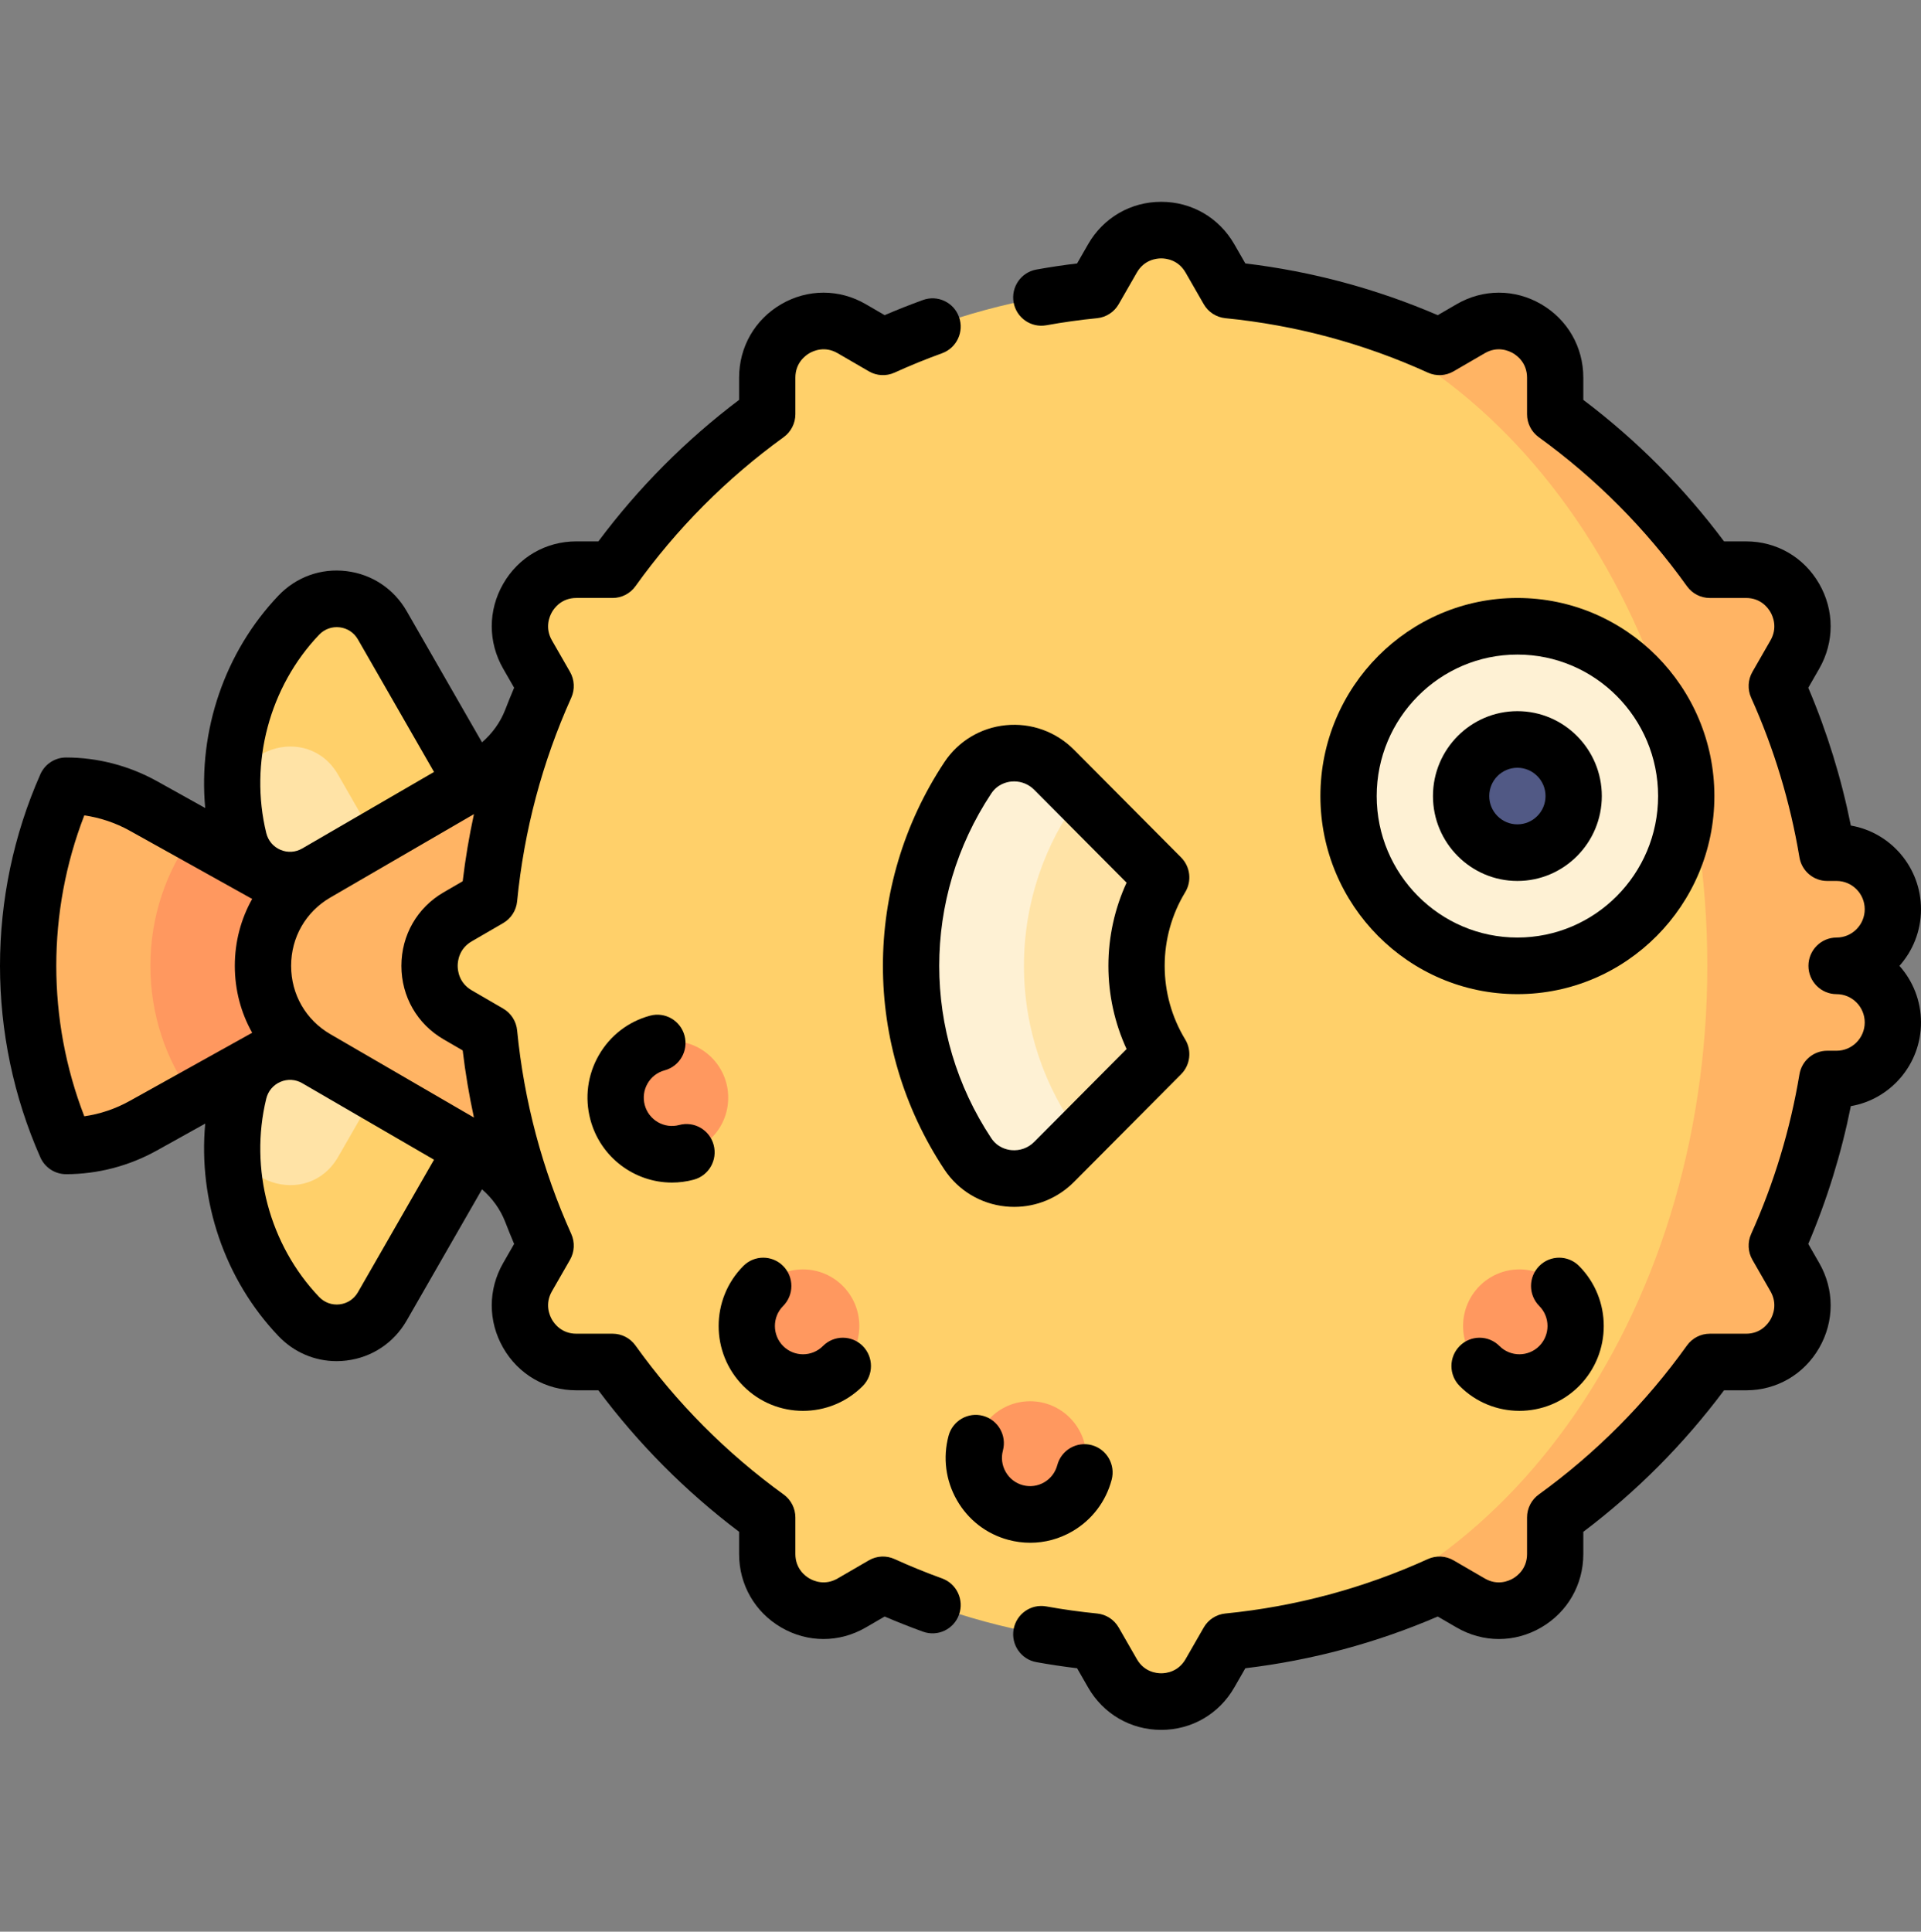 <svg width="184" height="185" viewBox="0 0 184 185" fill="none" xmlns="http://www.w3.org/2000/svg">
<rect x="0" y="0" width="184" height="185" fill="#808080" stroke="none"/>
<g clip-path="url(#clip0_2_42053)">
<path d="M13.718 77.178C11.457 75.925 8.916 75.257 6.328 75.257C1.476 86.234 1.476 98.766 6.328 109.743C8.916 109.743 11.457 109.075 13.718 107.815C13.718 107.818 16.003 106.546 18.546 105.131L18.546 79.869L13.718 77.178Z" fill="#FFB464"/>
<path d="M25.333 83.65L18.546 79.868C15.886 83.437 14.406 87.818 14.406 92.5C14.406 97.181 15.886 101.562 18.546 105.13C21.737 103.353 25.333 101.349 25.333 101.349L36.115 106.77V78.23L25.333 83.65Z" fill="#FF985F"/>
<path d="M43.942 92.5L22.38 107.412C21.602 114.199 23.857 121.087 28.617 126.084C30.939 128.521 34.938 128.041 36.616 125.118L55.347 92.5H43.942Z" fill="#FFD06A"/>
<path d="M30.293 92.5V101.39C27.386 99.702 23.684 101.297 22.885 104.575C22.656 105.515 22.488 106.462 22.379 107.412C21.707 113.274 29.467 115.887 32.401 110.776L42.897 92.5H30.293Z" fill="#FFE3A6"/>
<path d="M43.942 92.5L22.38 77.588C21.602 70.8 23.857 63.912 28.617 58.916C30.939 56.479 34.938 56.959 36.616 59.882L55.347 92.5H43.942Z" fill="#FFD06A"/>
<path d="M30.293 92.5V83.61C27.386 85.297 23.684 83.703 22.885 80.425C22.656 79.485 22.488 78.537 22.379 77.588C21.707 71.725 29.467 69.113 32.401 74.223L42.897 92.5H30.293Z" fill="#FFE3A6"/>
<path d="M46.282 74.327L30.293 83.61C23.486 87.562 23.486 97.439 30.293 101.39L46.282 110.673C48.382 111.892 50.032 113.78 50.908 116.054V68.946C50.032 71.22 48.382 73.107 46.282 74.327Z" fill="#FFB464"/>
<path d="M175.914 92.5C178.891 92.5 181.305 90.073 181.305 87.08C181.305 84.086 178.891 81.659 175.914 81.659H175.014C174.081 76.067 172.442 70.715 170.185 65.702L171.916 62.689C173.991 59.076 171.397 54.559 167.247 54.559H163.77C159.668 48.827 154.662 43.793 148.96 39.669V36.172C148.96 32 144.468 29.392 140.874 31.479L137.877 33.218C131.599 30.361 124.786 28.483 117.632 27.776V157.224C124.786 156.517 131.599 154.64 137.877 151.782L140.874 153.522C144.468 155.608 148.96 153 148.96 148.828V145.331C154.662 141.207 159.668 136.174 163.77 130.441H167.247C171.397 130.441 173.991 125.925 171.916 122.311L170.185 119.298C172.442 114.286 174.081 108.934 175.014 103.341H175.914C178.891 103.341 181.305 100.914 181.305 97.921C181.305 94.927 178.891 92.5 175.914 92.5Z" fill="#FFB464"/>
<path d="M163.532 92.5C163.532 58.752 143.399 31.01 117.631 27.776L115.892 24.748C113.817 21.135 108.63 21.135 106.555 24.748L104.817 27.776C97.662 28.483 90.849 30.36 84.571 33.218L81.575 31.478C77.981 29.392 73.488 32 73.488 36.172V39.669C67.787 43.793 62.781 48.826 58.679 54.559H55.201C51.051 54.559 48.458 59.075 50.533 62.689L52.263 65.702C49.421 72.014 47.554 78.864 46.85 86.057L43.839 87.806C40.245 89.892 40.245 95.108 43.839 97.194L46.85 98.941C47.553 106.135 49.42 112.985 52.263 119.297L50.532 122.31C48.458 125.924 51.051 130.44 55.201 130.44H58.679C62.78 136.173 67.787 141.206 73.488 145.33V148.827C73.488 152.999 77.98 155.607 81.574 153.521L84.571 151.781C90.849 154.639 97.662 156.516 104.817 157.223L106.555 160.251C108.63 163.864 113.817 163.864 115.892 160.251L117.63 157.223C143.399 153.989 163.532 126.247 163.532 92.5Z" fill="#FFD06A"/>
<path d="M145.341 92.5C154.273 92.5 161.513 85.22 161.513 76.239C161.513 67.259 154.273 59.979 145.341 59.979C136.409 59.979 129.168 67.259 129.168 76.239C129.168 85.22 136.409 92.5 145.341 92.5Z" fill="#FEF1D4"/>
<path d="M145.341 81.66C148.318 81.66 150.732 79.233 150.732 76.24C150.732 73.246 148.318 70.82 145.341 70.82C142.364 70.82 139.95 73.246 139.95 76.24C139.95 79.233 142.364 81.66 145.341 81.66Z" fill="#515985"/>
<path d="M98.667 145.039C101.644 145.039 104.058 142.612 104.058 139.619C104.058 136.625 101.644 134.199 98.667 134.199C95.689 134.199 93.276 136.625 93.276 139.619C93.276 142.612 95.689 145.039 98.667 145.039Z" fill="#FF985F"/>
<path d="M76.917 132.414C79.894 132.414 82.308 129.987 82.308 126.993C82.308 124 79.894 121.573 76.917 121.573C73.94 121.573 71.526 124 71.526 126.993C71.526 129.987 73.94 132.414 76.917 132.414Z" fill="#FF985F"/>
<path d="M64.36 110.546C67.337 110.546 69.751 108.119 69.751 105.125C69.751 102.132 67.337 99.705 64.36 99.705C61.383 99.705 58.969 102.132 58.969 105.125C58.969 108.119 61.383 110.546 64.36 110.546Z" fill="#FF985F"/>
<path d="M145.531 132.414C148.508 132.414 150.922 129.987 150.922 126.993C150.922 124 148.508 121.573 145.531 121.573C142.554 121.573 140.14 124 140.14 126.993C140.14 129.987 142.554 132.414 145.531 132.414Z" fill="#FF985F"/>
<path d="M103.47 76.239L100.965 73.721C98.575 71.317 94.569 71.673 92.696 74.501C85.499 85.369 85.499 99.631 92.696 110.499C94.569 113.327 98.575 113.683 100.965 111.279L103.47 108.76V76.239Z" fill="#FEF1D4"/>
<path d="M108.861 92.5C108.861 89.399 109.726 86.501 111.224 84.035L103.471 76.239C100.086 80.769 98.08 86.398 98.08 92.5C98.08 98.601 100.087 104.231 103.471 108.76L111.224 100.965C109.726 98.499 108.861 95.601 108.861 92.5Z" fill="#FFE3A6"/>
<path d="M164.209 76.24C164.209 65.779 155.745 57.269 145.341 57.269C134.937 57.269 126.473 65.779 126.473 76.24C126.473 86.7 134.937 95.21 145.341 95.21C155.745 95.21 164.209 86.7 164.209 76.24ZM145.341 89.79C137.909 89.79 131.864 83.711 131.864 76.24C131.864 68.768 137.909 62.689 145.341 62.689C152.772 62.689 158.818 68.768 158.818 76.24C158.818 83.711 152.772 89.79 145.341 89.79Z" fill="black"/>
<path d="M145.341 68.109C140.882 68.109 137.254 71.757 137.254 76.239C137.254 80.722 140.882 84.37 145.341 84.37C149.8 84.37 153.427 80.722 153.427 76.239C153.427 71.757 149.8 68.109 145.341 68.109ZM145.341 78.95C143.854 78.95 142.645 77.734 142.645 76.239C142.645 74.745 143.854 73.529 145.341 73.529C146.827 73.529 148.036 74.745 148.036 76.239C148.036 77.734 146.827 78.95 145.341 78.95Z" fill="black"/>
<path d="M102.71 146.66C104.58 145.574 105.918 143.821 106.477 141.723C106.863 140.277 106.009 138.791 104.571 138.404C103.134 138.015 101.655 138.874 101.27 140.32C101.083 141.02 100.638 141.604 100.014 141.966C99.391 142.328 98.665 142.423 97.968 142.237C97.273 142.049 96.692 141.601 96.332 140.974C95.972 140.347 95.876 139.617 96.062 138.918C96.448 137.472 95.595 135.986 94.157 135.598C92.719 135.21 91.241 136.069 90.855 137.515C90.296 139.612 90.583 141.803 91.663 143.684C92.743 145.565 94.487 146.91 96.573 147.472C97.27 147.66 97.977 147.752 98.679 147.752C100.081 147.752 101.464 147.383 102.71 146.66Z" fill="black"/>
<path d="M75.011 121.244C73.958 120.186 72.251 120.186 71.199 121.245C68.046 124.414 68.046 129.572 71.199 132.742C72.775 134.327 74.846 135.12 76.917 135.12C78.987 135.12 81.058 134.327 82.635 132.742C83.687 131.684 83.687 129.968 82.635 128.91C81.582 127.851 79.875 127.852 78.823 128.91C77.772 129.967 76.061 129.966 75.011 128.91C73.96 127.853 73.96 126.133 75.011 125.077C76.064 124.019 76.064 122.303 75.011 121.244Z" fill="black"/>
<path d="M63.662 102.508C65.1 102.121 65.953 100.635 65.568 99.189C65.183 97.743 63.703 96.883 62.267 97.272C60.18 97.834 58.437 99.179 57.357 101.06C56.277 102.941 55.99 105.132 56.549 107.229C57.515 110.858 60.791 113.256 64.361 113.256C65.052 113.256 65.754 113.166 66.452 112.978C67.89 112.591 68.743 111.105 68.358 109.659C67.973 108.213 66.494 107.353 65.057 107.743C63.621 108.128 62.14 107.269 61.755 105.826C61.569 105.127 61.665 104.397 62.025 103.77C62.385 103.143 62.966 102.695 63.662 102.508Z" fill="black"/>
<path d="M143.625 128.91C142.572 127.852 140.866 127.851 139.813 128.91C138.76 129.968 138.761 131.684 139.813 132.742C141.389 134.327 143.46 135.119 145.531 135.119C147.602 135.119 149.672 134.327 151.249 132.742C154.401 129.572 154.401 124.414 151.249 121.245C150.196 120.186 148.489 120.186 147.437 121.244C146.384 122.303 146.384 124.019 147.437 125.077C148.488 126.133 148.488 127.853 147.437 128.909C146.386 129.966 144.676 129.966 143.625 128.91Z" fill="black"/>
<path d="M113.13 82.119L102.871 71.804C101.146 70.069 98.762 69.213 96.332 69.456C93.928 69.695 91.785 70.987 90.453 72.999C82.608 84.846 82.608 100.154 90.453 112.001C91.785 114.013 93.928 115.304 96.332 115.544C96.603 115.571 96.874 115.585 97.143 115.585C99.286 115.585 101.338 114.737 102.871 113.196L113.13 102.882C114.01 101.996 114.173 100.62 113.524 99.552C112.237 97.434 111.557 94.996 111.557 92.5C111.557 90.005 112.237 87.566 113.524 85.448C114.173 84.38 114.01 83.004 113.13 82.119ZM99.059 109.363C98.48 109.945 97.681 110.231 96.864 110.15C96.4 110.104 95.533 109.892 94.94 108.996C88.303 98.975 88.303 86.025 94.94 76.003C95.533 75.107 96.4 74.896 96.864 74.849C96.955 74.84 97.046 74.836 97.137 74.836C97.856 74.836 98.545 75.12 99.059 75.637L107.907 84.534C106.764 87.019 106.166 89.736 106.166 92.5C106.166 95.265 106.764 97.981 107.907 100.467L99.059 109.363Z" fill="black"/>
<path d="M90.235 151.168C88.694 150.61 87.162 149.986 85.683 149.313C84.891 148.953 83.976 148.998 83.224 149.435L80.227 151.174C79.01 151.88 77.936 151.409 77.531 151.174C77.126 150.939 76.184 150.24 76.184 148.828V145.33C76.184 144.459 75.766 143.64 75.062 143.131C69.584 139.168 64.808 134.366 60.867 128.858C60.36 128.15 59.546 127.731 58.679 127.731H55.201C53.796 127.731 53.1 126.783 52.867 126.376C52.633 125.968 52.164 124.889 52.867 123.665L54.597 120.652C55.031 119.895 55.076 118.975 54.718 118.179C51.939 112.007 50.194 105.446 49.532 98.676C49.447 97.806 48.95 97.031 48.197 96.594L45.186 94.846C43.969 94.14 43.838 92.97 43.838 92.499C43.838 92.029 43.969 90.859 45.186 90.153L48.197 88.405C48.95 87.968 49.447 87.193 49.532 86.323C50.194 79.554 51.938 72.992 54.718 66.82C55.076 66.024 55.031 65.104 54.597 64.347L52.867 61.333C52.164 60.11 52.633 59.031 52.867 58.623C53.1 58.216 53.796 57.268 55.201 57.268H58.679C59.546 57.268 60.36 56.849 60.867 56.141C64.808 50.633 69.584 45.831 75.062 41.868C75.766 41.359 76.184 40.54 76.184 39.668V36.171C76.184 34.759 77.126 34.06 77.531 33.824C77.937 33.589 79.011 33.119 80.227 33.824L83.224 35.564C83.976 36.001 84.892 36.046 85.683 35.686C87.162 35.013 88.694 34.389 90.235 33.831C91.636 33.324 92.363 31.772 91.859 30.363C91.355 28.955 89.812 28.224 88.41 28.731C87.174 29.178 85.943 29.664 84.736 30.183L82.922 29.13C80.39 27.661 77.367 27.661 74.836 29.13C72.304 30.6 70.793 33.232 70.793 36.171V38.297C65.679 42.158 61.155 46.706 57.315 51.848H55.201C52.277 51.848 49.66 53.367 48.198 55.913C46.736 58.458 46.736 61.497 48.198 64.043L49.245 65.867C48.947 66.568 48.661 67.274 48.387 67.984C47.923 69.178 47.153 70.246 46.168 71.095L38.951 58.525C37.723 56.388 35.622 54.994 33.185 54.698C30.747 54.4 28.371 55.255 26.671 57.04C21.511 62.456 18.974 69.992 19.656 77.387L15.019 74.805C12.354 73.328 9.348 72.547 6.328 72.547C5.263 72.547 4.298 73.177 3.865 74.156C-1.288 85.814 -1.288 99.186 3.865 110.844C4.298 111.823 5.263 112.453 6.328 112.453C9.355 112.453 12.362 111.669 15.025 110.185L19.657 107.608C18.973 115.004 21.509 122.541 26.671 127.958C28.149 129.511 30.138 130.359 32.236 130.359C32.55 130.359 32.867 130.339 33.185 130.301C35.622 130.005 37.723 128.61 38.951 126.473L46.168 113.904C47.153 114.753 47.923 115.82 48.387 117.015C48.662 117.725 48.947 118.431 49.245 119.132L48.198 120.956C46.736 123.501 46.736 126.541 48.198 129.086C49.66 131.632 52.278 133.151 55.201 133.151H57.315C61.155 138.293 65.679 142.841 70.793 146.702V148.828C70.793 151.767 72.304 154.399 74.836 155.869C76.102 156.604 77.49 156.971 78.879 156.971C80.267 156.971 81.656 156.603 82.922 155.869L84.736 154.816C85.943 155.335 87.174 155.821 88.41 156.268C89.812 156.777 91.355 156.044 91.859 154.636C92.363 153.227 91.636 151.675 90.235 151.168ZM30.563 60.791C31.079 60.249 31.799 59.991 32.539 60.08C33.276 60.169 33.911 60.591 34.282 61.236L41.572 73.931L28.945 81.262C28.302 81.636 27.543 81.681 26.86 81.388C26.175 81.095 25.68 80.508 25.503 79.779C23.866 73.062 25.805 65.786 30.563 60.791ZM24.157 98.911C24.114 98.934 24.07 98.957 24.027 98.981C24.001 98.993 23.975 99.008 23.95 99.022C23.939 99.028 23.928 99.034 23.918 99.04C19.487 101.509 12.906 105.174 12.464 105.416C12.446 105.425 12.428 105.435 12.411 105.444C11.062 106.197 9.587 106.692 8.074 106.909C4.496 97.656 4.496 87.344 8.074 78.091C9.586 78.307 11.062 78.801 12.411 79.549L23.918 85.961C23.929 85.967 23.94 85.972 23.95 85.979L24.026 86.021C24.07 86.044 24.114 86.067 24.157 86.09C23.08 87.999 22.492 90.19 22.492 92.5C22.492 94.811 23.08 97.001 24.157 98.911ZM34.282 123.763C33.911 124.409 33.276 124.83 32.539 124.92C31.798 125.009 31.079 124.75 30.563 124.209C25.805 119.214 23.866 111.938 25.503 105.22C25.68 104.491 26.175 103.905 26.86 103.611C27.543 103.318 28.301 103.364 28.943 103.736C28.944 103.737 41.571 111.068 41.571 111.068L34.282 123.763ZM31.64 99.043C29.288 97.678 27.883 95.231 27.883 92.5C27.883 89.769 29.288 87.323 31.64 85.957L45.396 77.971C44.936 80.09 44.575 82.234 44.318 84.399L42.491 85.46C39.96 86.929 38.448 89.562 38.448 92.501C38.448 95.439 39.96 98.072 42.491 99.541L44.318 100.602C44.575 102.767 44.936 104.911 45.396 107.03L31.64 99.043Z" fill="black"/>
<path d="M184 87.08C184 83.064 181.09 79.719 177.279 79.065C176.372 74.531 175.005 70.106 173.203 65.868L174.25 64.044C175.712 61.498 175.712 58.459 174.25 55.914C172.789 53.368 170.17 51.849 167.248 51.849H165.134C161.294 46.707 156.77 42.158 151.656 38.298V36.172C151.656 33.233 150.144 30.601 147.613 29.131C145.081 27.661 142.058 27.662 139.527 29.131L137.713 30.184C131.837 27.656 125.649 25.993 119.283 25.23L118.227 23.393C116.766 20.848 114.148 19.328 111.225 19.328C108.301 19.328 105.684 20.848 104.222 23.393L103.167 25.231C101.867 25.387 100.56 25.583 99.265 25.816C97.8 26.08 96.825 27.489 97.087 28.962C97.35 30.435 98.749 31.413 100.216 31.152C101.834 30.86 103.471 30.632 105.082 30.473C105.947 30.387 106.718 29.888 107.152 29.131L108.891 26.103C109.593 24.88 110.757 24.748 111.225 24.748C111.693 24.748 112.857 24.88 113.559 26.103L115.298 29.131C115.732 29.888 116.503 30.387 117.368 30.473C124.101 31.139 130.627 32.892 136.766 35.687C137.558 36.047 138.473 36.002 139.225 35.565L142.222 33.825C143.438 33.119 144.512 33.591 144.917 33.825C145.322 34.061 146.265 34.76 146.265 36.172V39.669C146.265 40.541 146.682 41.36 147.386 41.869C152.864 45.832 157.64 50.634 161.582 56.142C162.089 56.85 162.903 57.269 163.77 57.269H167.248C168.652 57.269 169.348 58.217 169.582 58.624C169.816 59.032 170.284 60.111 169.582 61.334L167.852 64.348C167.417 65.105 167.372 66.025 167.731 66.821C169.919 71.68 171.475 76.823 172.357 82.109C172.575 83.414 173.699 84.37 175.015 84.37H175.915C177.401 84.37 178.61 85.586 178.61 87.08C178.61 88.575 177.401 89.79 175.915 89.79C174.426 89.79 173.219 91.004 173.219 92.501C173.219 93.998 174.426 95.211 175.915 95.211C177.401 95.211 178.61 96.426 178.61 97.921C178.61 99.415 177.401 100.631 175.915 100.631H175.015C173.699 100.631 172.574 101.587 172.357 102.892C171.475 108.178 169.919 113.321 167.731 118.18C167.372 118.976 167.417 119.896 167.852 120.653L169.582 123.667C170.284 124.89 169.816 125.969 169.582 126.377C169.348 126.784 168.652 127.732 167.248 127.732H163.77C162.903 127.732 162.089 128.151 161.582 128.859C157.641 134.367 152.864 139.169 147.386 143.132C146.682 143.641 146.265 144.46 146.265 145.332V148.829C146.265 150.241 145.322 150.94 144.917 151.176C144.512 151.411 143.438 151.882 142.222 151.176L139.225 149.436C138.472 148.999 137.557 148.954 136.766 149.314C130.627 152.108 124.101 153.862 117.368 154.528C116.503 154.614 115.732 155.113 115.298 155.87L113.559 158.898C112.857 160.121 111.693 160.253 111.225 160.253C110.757 160.253 109.593 160.121 108.891 158.898L107.152 155.87C106.718 155.113 105.947 154.614 105.082 154.528C103.471 154.369 101.834 154.141 100.216 153.849C98.751 153.585 97.35 154.566 97.087 156.039C96.825 157.513 97.8 158.921 99.265 159.185C100.56 159.418 101.868 159.614 103.167 159.77L104.222 161.608C105.684 164.153 108.301 165.673 111.225 165.673C114.148 165.673 116.766 164.153 118.227 161.608L119.282 159.771C125.649 159.008 131.837 157.345 137.712 154.817L139.526 155.87C142.058 157.339 145.081 157.339 147.612 155.87C150.144 154.4 151.656 151.768 151.656 148.829V146.703C156.769 142.843 161.293 138.294 165.133 133.152H167.247C170.17 133.152 172.788 131.633 174.25 129.087C175.712 126.542 175.712 123.503 174.25 120.957L173.202 119.133C175.005 114.895 176.372 110.47 177.279 105.936C181.09 105.282 184 101.937 184 97.921C184 95.841 183.218 93.941 181.936 92.501C183.219 91.061 184 89.16 184 87.08Z" fill="black"/>
</g>
<defs>
<clipPath id="clip0_2_42053">
<rect width="184" height="185" fill="white"/>
</clipPath>
</defs>
</svg>
